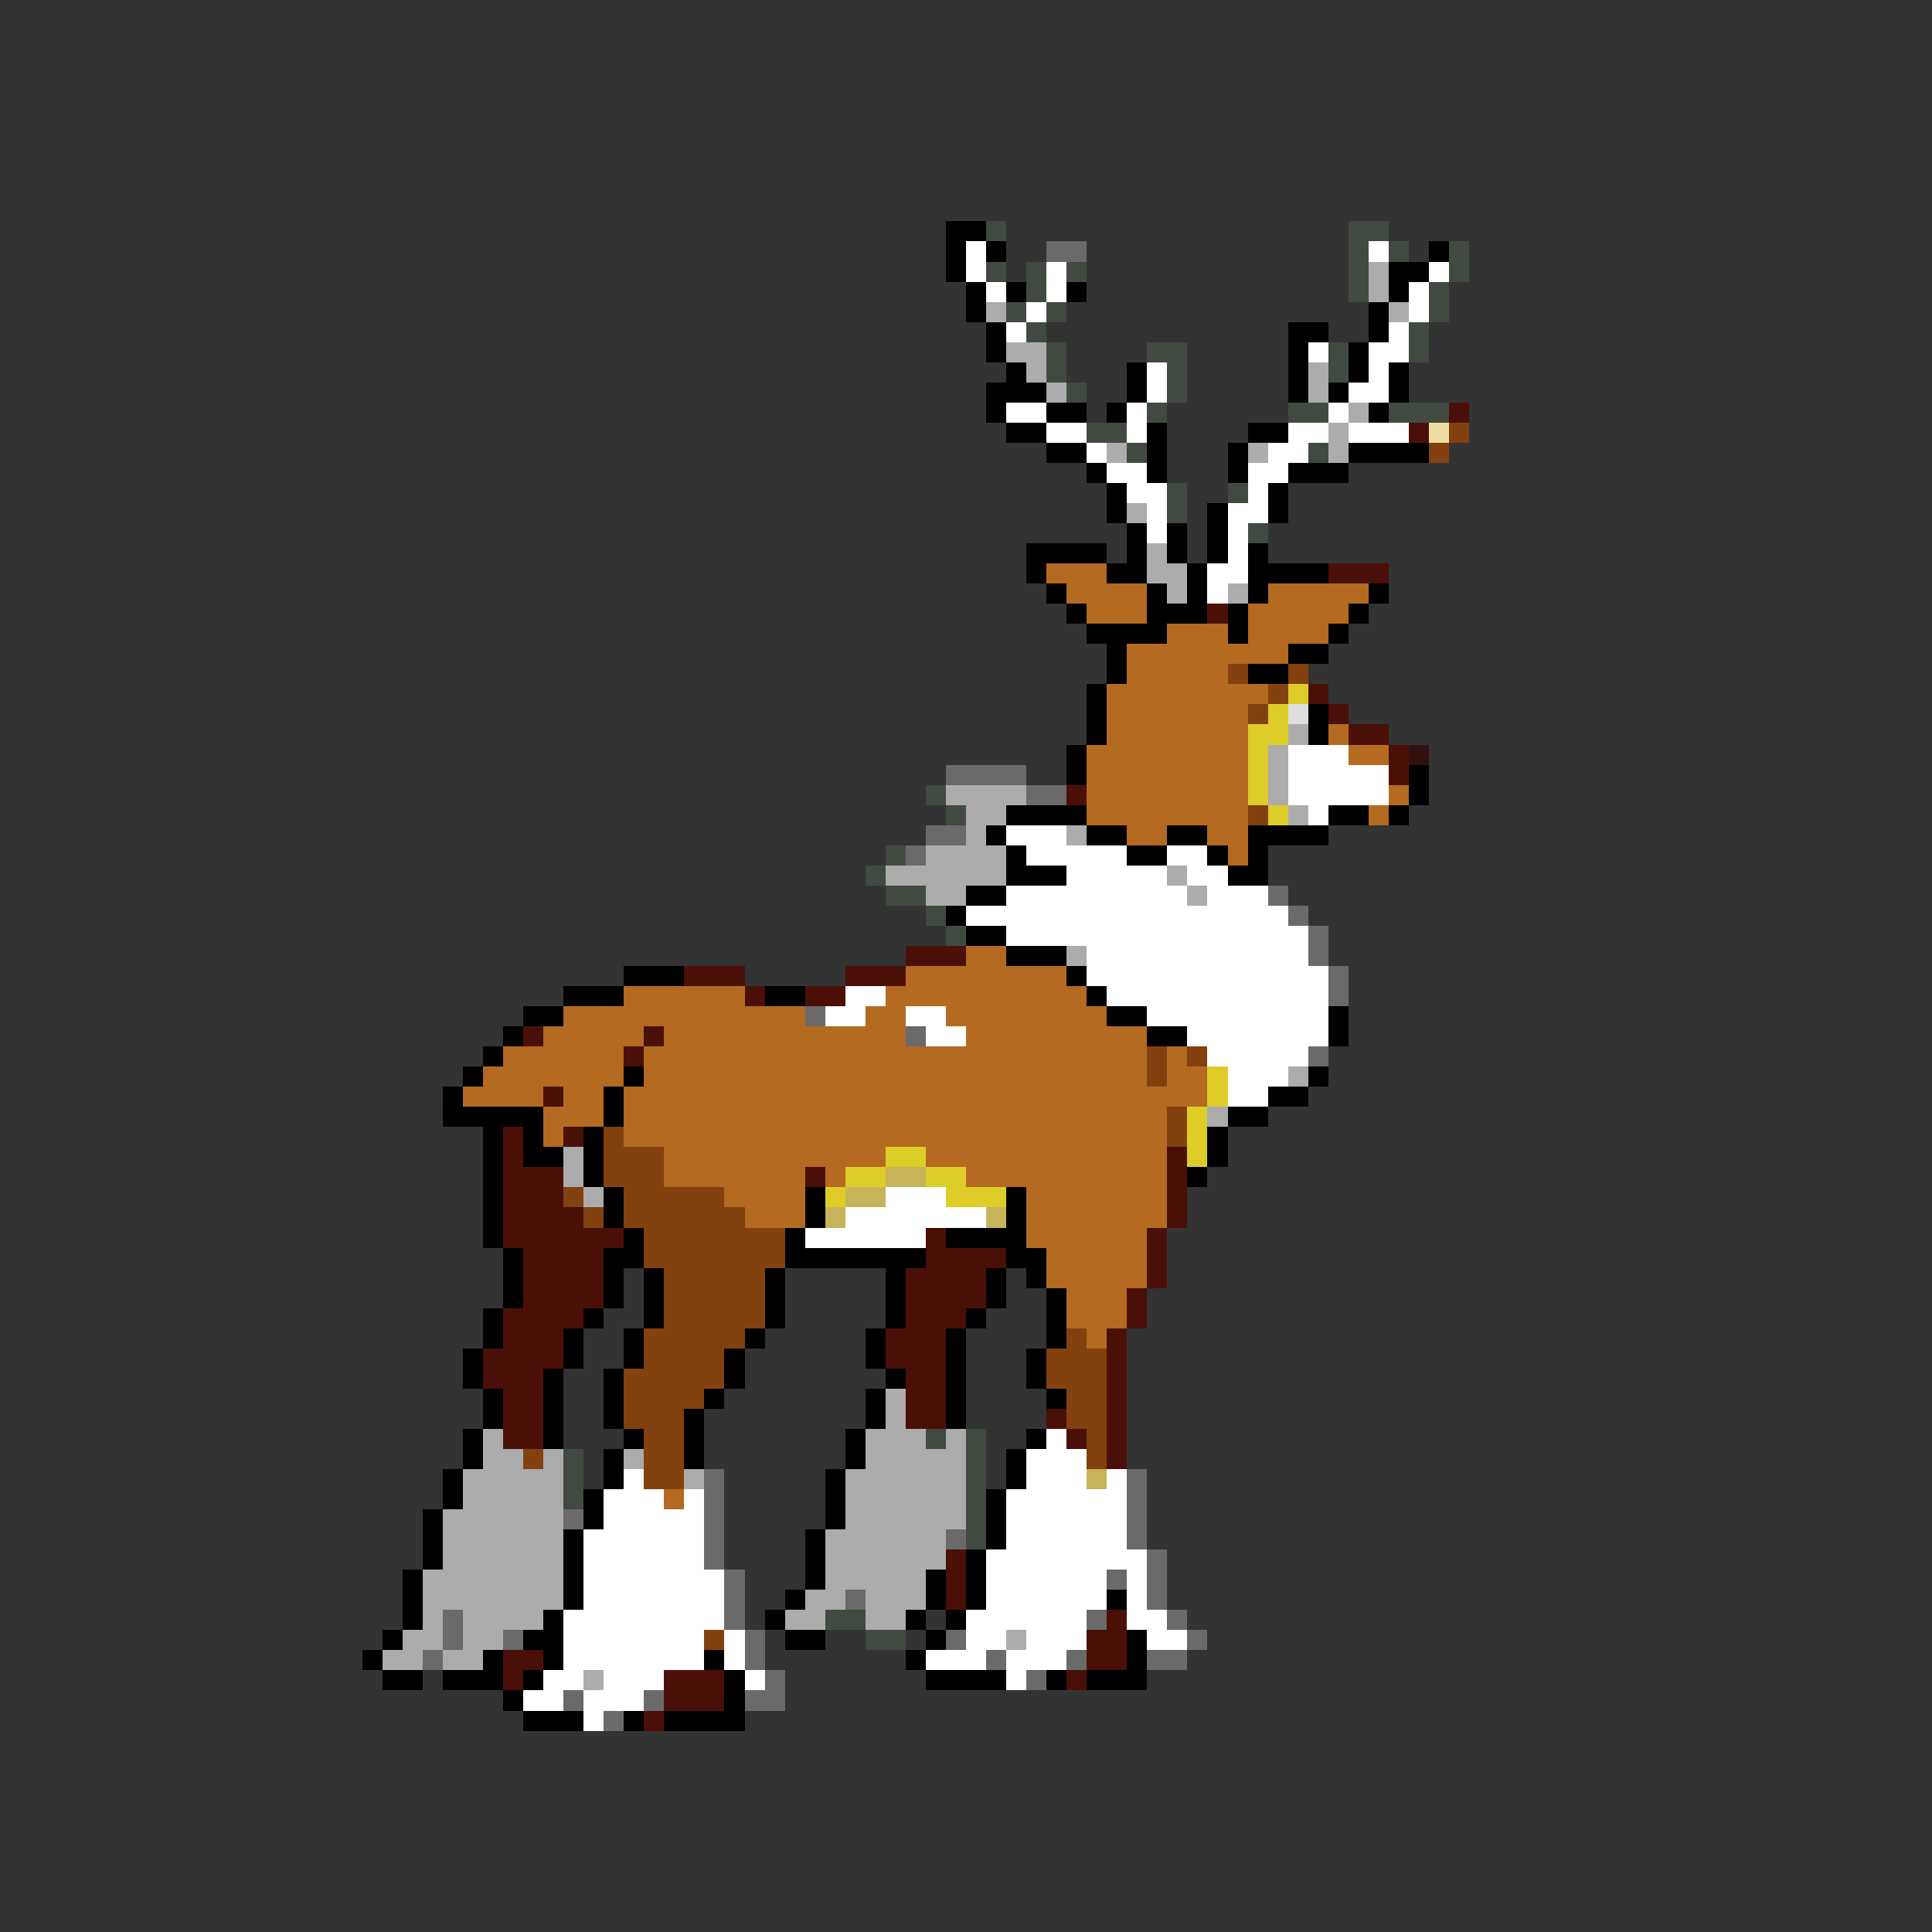 <svg xmlns="http://www.w3.org/2000/svg" viewBox="0 -0.5 96 96" shape-rendering="crispEdges">
<rect x="0" y="-0.5" width="96" height="96" fill="#333333" stroke="none"/>
<path stroke="#000000" d="M47 11h2M47 12h1M49 12h1M71 12h1M47 13h1M69 13h2M48 14h1M50 14h1M53 14h1M69 14h1M48 15h1M68 15h1M49 16h1M64 16h2M68 16h1M49 17h1M64 17h1M67 17h1M50 18h1M56 18h1M64 18h1M67 18h1M69 18h1M49 19h3M56 19h1M64 19h1M66 19h1M69 19h1M49 20h1M52 20h2M55 20h1M68 20h1M50 21h2M57 21h1M62 21h2M52 22h2M57 22h1M61 22h1M67 22h4M54 23h1M57 23h1M61 23h1M64 23h3M55 24h1M63 24h1M55 25h1M60 25h1M63 25h1M56 26h1M58 26h1M60 26h1M51 27h4M56 27h1M58 27h1M60 27h1M62 27h1M51 28h1M55 28h2M59 28h1M62 28h4M52 29h1M57 29h1M59 29h1M62 29h1M68 29h1M53 30h1M57 30h3M61 30h1M67 30h1M54 31h4M61 31h1M66 31h1M55 32h1M64 32h2M55 33h1M62 33h2M54 34h1M54 35h1M65 35h1M54 36h1M65 36h1M53 37h1M53 38h1M70 38h1M70 39h1M50 40h4M66 40h2M69 40h1M49 41h1M54 41h2M58 41h2M62 41h4M50 42h1M56 42h2M60 42h1M62 42h1M50 43h3M61 43h2M48 44h2M47 45h1M48 46h2M50 47h3M31 48h3M53 48h1M28 49h3M38 49h2M54 49h1M26 50h2M55 50h2M66 50h1M25 51h1M57 51h2M66 51h1M24 52h1M23 53h1M31 53h1M65 53h1M22 54h1M30 54h1M63 54h2M22 55h5M30 55h1M61 55h2M24 56h1M26 56h1M29 56h1M60 56h1M24 57h1M26 57h2M29 57h1M60 57h1M24 58h1M29 58h1M59 58h1M24 59h1M30 59h1M40 59h1M50 59h1M24 60h1M30 60h1M40 60h1M50 60h1M24 61h1M31 61h1M39 61h1M47 61h4M25 62h1M30 62h2M39 62h7M50 62h2M25 63h1M30 63h1M32 63h1M38 63h1M44 63h1M49 63h1M51 63h1M25 64h1M30 64h1M32 64h1M38 64h1M44 64h1M49 64h1M52 64h1M24 65h1M29 65h1M32 65h1M38 65h1M44 65h1M48 65h1M52 65h1M24 66h1M28 66h1M31 66h1M37 66h1M43 66h1M47 66h1M52 66h1M23 67h1M28 67h1M31 67h1M36 67h1M43 67h1M47 67h1M51 67h1M23 68h1M27 68h1M30 68h1M36 68h1M44 68h1M47 68h1M51 68h1M24 69h1M27 69h1M30 69h1M35 69h1M43 69h1M47 69h1M52 69h1M24 70h1M27 70h1M30 70h1M34 70h1M43 70h1M47 70h1M23 71h1M27 71h1M31 71h1M34 71h1M42 71h1M51 71h1M23 72h1M30 72h1M34 72h1M42 72h1M50 72h1M22 73h1M30 73h1M41 73h1M50 73h1M22 74h1M29 74h1M41 74h1M49 74h1M21 75h1M29 75h1M41 75h1M49 75h1M21 76h1M28 76h1M40 76h1M49 76h1M21 77h1M28 77h1M40 77h1M48 77h1M20 78h1M28 78h1M40 78h1M46 78h1M48 78h1M20 79h1M28 79h1M39 79h1M46 79h1M48 79h1M55 79h1M20 80h1M27 80h1M38 80h1M45 80h1M47 80h1M19 81h1M26 81h2M39 81h2M46 81h1M56 81h1M18 82h1M24 82h1M27 82h1M35 82h1M45 82h1M56 82h1M19 83h2M22 83h3M26 83h1M36 83h1M46 83h4M52 83h1M54 83h3M25 84h1M36 84h1M26 85h3M31 85h1M33 85h4" />
<path stroke="#414a41" d="M49 11h1M67 11h2M67 12h1M69 12h1M72 12h1M49 13h1M51 13h1M53 13h1M67 13h1M72 13h1M51 14h1M67 14h1M71 14h1M50 15h1M52 15h1M71 15h1M51 16h1M70 16h1M52 17h1M57 17h2M66 17h1M70 17h1M52 18h1M58 18h1M66 18h1M53 19h1M58 19h1M57 20h1M64 20h2M69 20h3M54 21h2M56 22h1M65 22h1M58 24h1M61 24h1M58 25h1M62 26h1M46 39h1M47 40h1M44 42h1M43 43h1M44 44h2M46 45h1M47 46h1M46 71h1M48 71h1M28 72h1M48 72h1M28 73h1M48 73h1M28 74h1M48 74h1M48 75h1M48 76h1M41 80h2M43 81h2" />
<path stroke="#ffffff" d="M48 12h1M68 12h1M48 13h1M52 13h1M71 13h1M49 14h1M52 14h1M70 14h1M51 15h1M70 15h1M50 16h1M69 16h1M65 17h1M68 17h2M57 18h1M68 18h1M57 19h1M67 19h2M50 20h2M56 20h1M66 20h1M52 21h2M56 21h1M64 21h2M67 21h3M54 22h1M63 22h2M55 23h2M62 23h2M56 24h2M62 24h1M57 25h1M61 25h2M57 26h1M61 26h1M61 27h1M60 28h2M60 29h1M64 37h3M64 38h5M64 39h5M65 40h1M50 41h3M51 42h5M58 42h2M53 43h5M59 43h2M50 44h9M60 44h3M48 45h16M50 46h15M54 47h11M54 48h12M42 49h2M55 49h11M41 50h2M45 50h2M57 50h9M46 51h2M59 51h7M60 52h5M61 53h3M61 54h2M44 59h3M42 60h7M40 61h6M52 71h1M51 72h3M31 73h1M51 73h3M55 73h1M30 74h3M34 74h1M50 74h6M30 75h5M50 75h6M29 76h6M50 76h6M29 77h6M49 77h8M29 78h7M49 78h6M56 78h1M29 79h7M49 79h6M56 79h1M28 80h8M48 80h6M56 80h2M28 81h7M36 81h1M48 81h2M51 81h3M57 81h2M28 82h7M36 82h1M46 82h3M50 82h3M27 83h2M30 83h3M37 83h1M50 83h1M26 84h2M29 84h3M29 85h1" />
<path stroke="#6a6a6a" d="M52 12h2M47 38h4M51 39h2M46 41h2M45 42h1M63 44h1M64 45h1M65 46h1M65 47h1M66 48h1M66 49h1M40 50h1M45 51h1M65 52h1M35 73h1M56 73h1M35 74h1M56 74h1M28 75h1M35 75h1M56 75h1M35 76h1M47 76h1M56 76h1M35 77h1M57 77h1M36 78h1M55 78h1M57 78h1M36 79h1M42 79h1M57 79h1M22 80h1M36 80h1M54 80h1M58 80h1M22 81h1M25 81h1M37 81h1M47 81h1M59 81h1M21 82h1M37 82h1M49 82h1M53 82h1M57 82h2M38 83h1M51 83h1M28 84h1M32 84h1M37 84h2M30 85h1" />
<path stroke="#acacac" d="M68 13h1M68 14h1M49 15h1M69 15h1M50 17h2M51 18h1M65 18h1M52 19h1M65 19h1M67 20h1M66 21h1M55 22h1M62 22h1M66 22h1M56 25h1M57 27h1M57 28h2M58 29h1M61 29h1M64 36h1M63 37h1M63 38h1M47 39h4M63 39h1M48 40h2M64 40h1M48 41h1M53 41h1M46 42h4M44 43h6M58 43h1M46 44h2M59 44h1M53 47h1M64 53h1M60 55h1M28 57h1M28 58h1M29 59h1M44 69h1M44 70h1M24 71h1M43 71h3M47 71h1M24 72h2M27 72h1M31 72h1M43 72h5M23 73h5M34 73h1M42 73h6M23 74h5M42 74h6M22 75h6M42 75h6M22 76h6M41 76h6M22 77h6M41 77h6M21 78h7M41 78h5M21 79h7M40 79h2M43 79h3M21 80h1M23 80h4M39 80h2M43 80h2M20 81h2M23 81h2M50 81h1M19 82h2M22 82h2M29 83h1" />
<path stroke="#4a1008" d="M72 20h1M70 21h1M66 28h3M60 30h1M65 34h1M66 35h1M67 36h2M69 37h1M69 38h1M53 39h1M45 47h3M34 48h3M42 48h3M37 49h1M40 49h2M26 51h1M32 51h1M31 52h1M27 54h1M25 56h1M28 56h1M25 57h1M58 57h1M25 58h3M40 58h1M58 58h1M25 59h3M58 59h1M25 60h4M58 60h1M25 61h6M46 61h1M57 61h1M26 62h4M46 62h4M57 62h1M26 63h4M45 63h4M57 63h1M26 64h4M45 64h4M56 64h1M25 65h4M45 65h3M56 65h1M25 66h3M44 66h3M55 66h1M24 67h4M44 67h3M55 67h1M24 68h3M45 68h2M55 68h1M25 69h2M45 69h2M55 69h1M25 70h2M45 70h2M52 70h1M55 70h1M25 71h2M53 71h1M55 71h1M55 72h1M47 77h1M47 78h1M47 79h1M55 80h1M54 81h2M25 82h2M54 82h2M25 83h1M33 83h3M53 83h1M33 84h3M32 85h1" />
<path stroke="#eedea4" d="M71 21h1" />
<path stroke="#834110" d="M72 21h1M71 22h1M61 33h1M64 33h1M63 34h1M62 35h1M62 40h1M57 52h1M59 52h1M57 53h1M58 55h1M30 56h1M58 56h1M30 57h3M30 58h3M28 59h1M31 59h5M29 60h1M31 60h6M32 61h7M32 62h7M33 63h5M33 64h5M33 65h5M32 66h5M53 66h1M32 67h4M52 67h3M31 68h5M52 68h3M31 69h4M53 69h2M31 70h3M53 70h2M32 71h2M54 71h1M26 72h1M32 72h2M54 72h1M32 73h2M35 81h1" />
<path stroke="#b46a20" d="M52 28h3M53 29h4M63 29h5M54 30h3M62 30h5M58 31h3M62 31h4M56 32h8M56 33h5M55 34h8M55 35h7M55 36h7M66 36h1M54 37h8M67 37h2M54 38h8M54 39h8M69 39h1M54 40h8M68 40h1M56 41h2M60 41h2M61 42h1M48 47h2M45 48h8M31 49h6M44 49h10M28 50h12M43 50h2M47 50h8M27 51h5M33 51h12M48 51h9M25 52h6M32 52h25M58 52h1M24 53h7M32 53h25M58 53h2M23 54h4M28 54h2M31 54h29M27 55h3M31 55h27M27 56h1M31 56h27M33 57h11M46 57h12M33 58h7M41 58h1M48 58h10M36 59h4M51 59h7M37 60h3M51 60h7M51 61h6M52 62h5M52 63h5M53 64h3M53 65h3M54 66h1M33 74h1" />
<path stroke="#decd29" d="M64 34h1M63 35h1M62 36h2M62 37h1M62 38h1M62 39h1M63 40h1M60 53h1M60 54h1M59 55h1M59 56h1M44 57h2M59 57h1M42 58h2M46 58h2M41 59h1M47 59h3" />
<path stroke="#dedede" d="M64 35h1" />
<path stroke="#311010" d="M70 37h1" />
<path stroke="#c5b45a" d="M44 58h2M42 59h2M41 60h1M49 60h1M54 73h1" />
</svg>